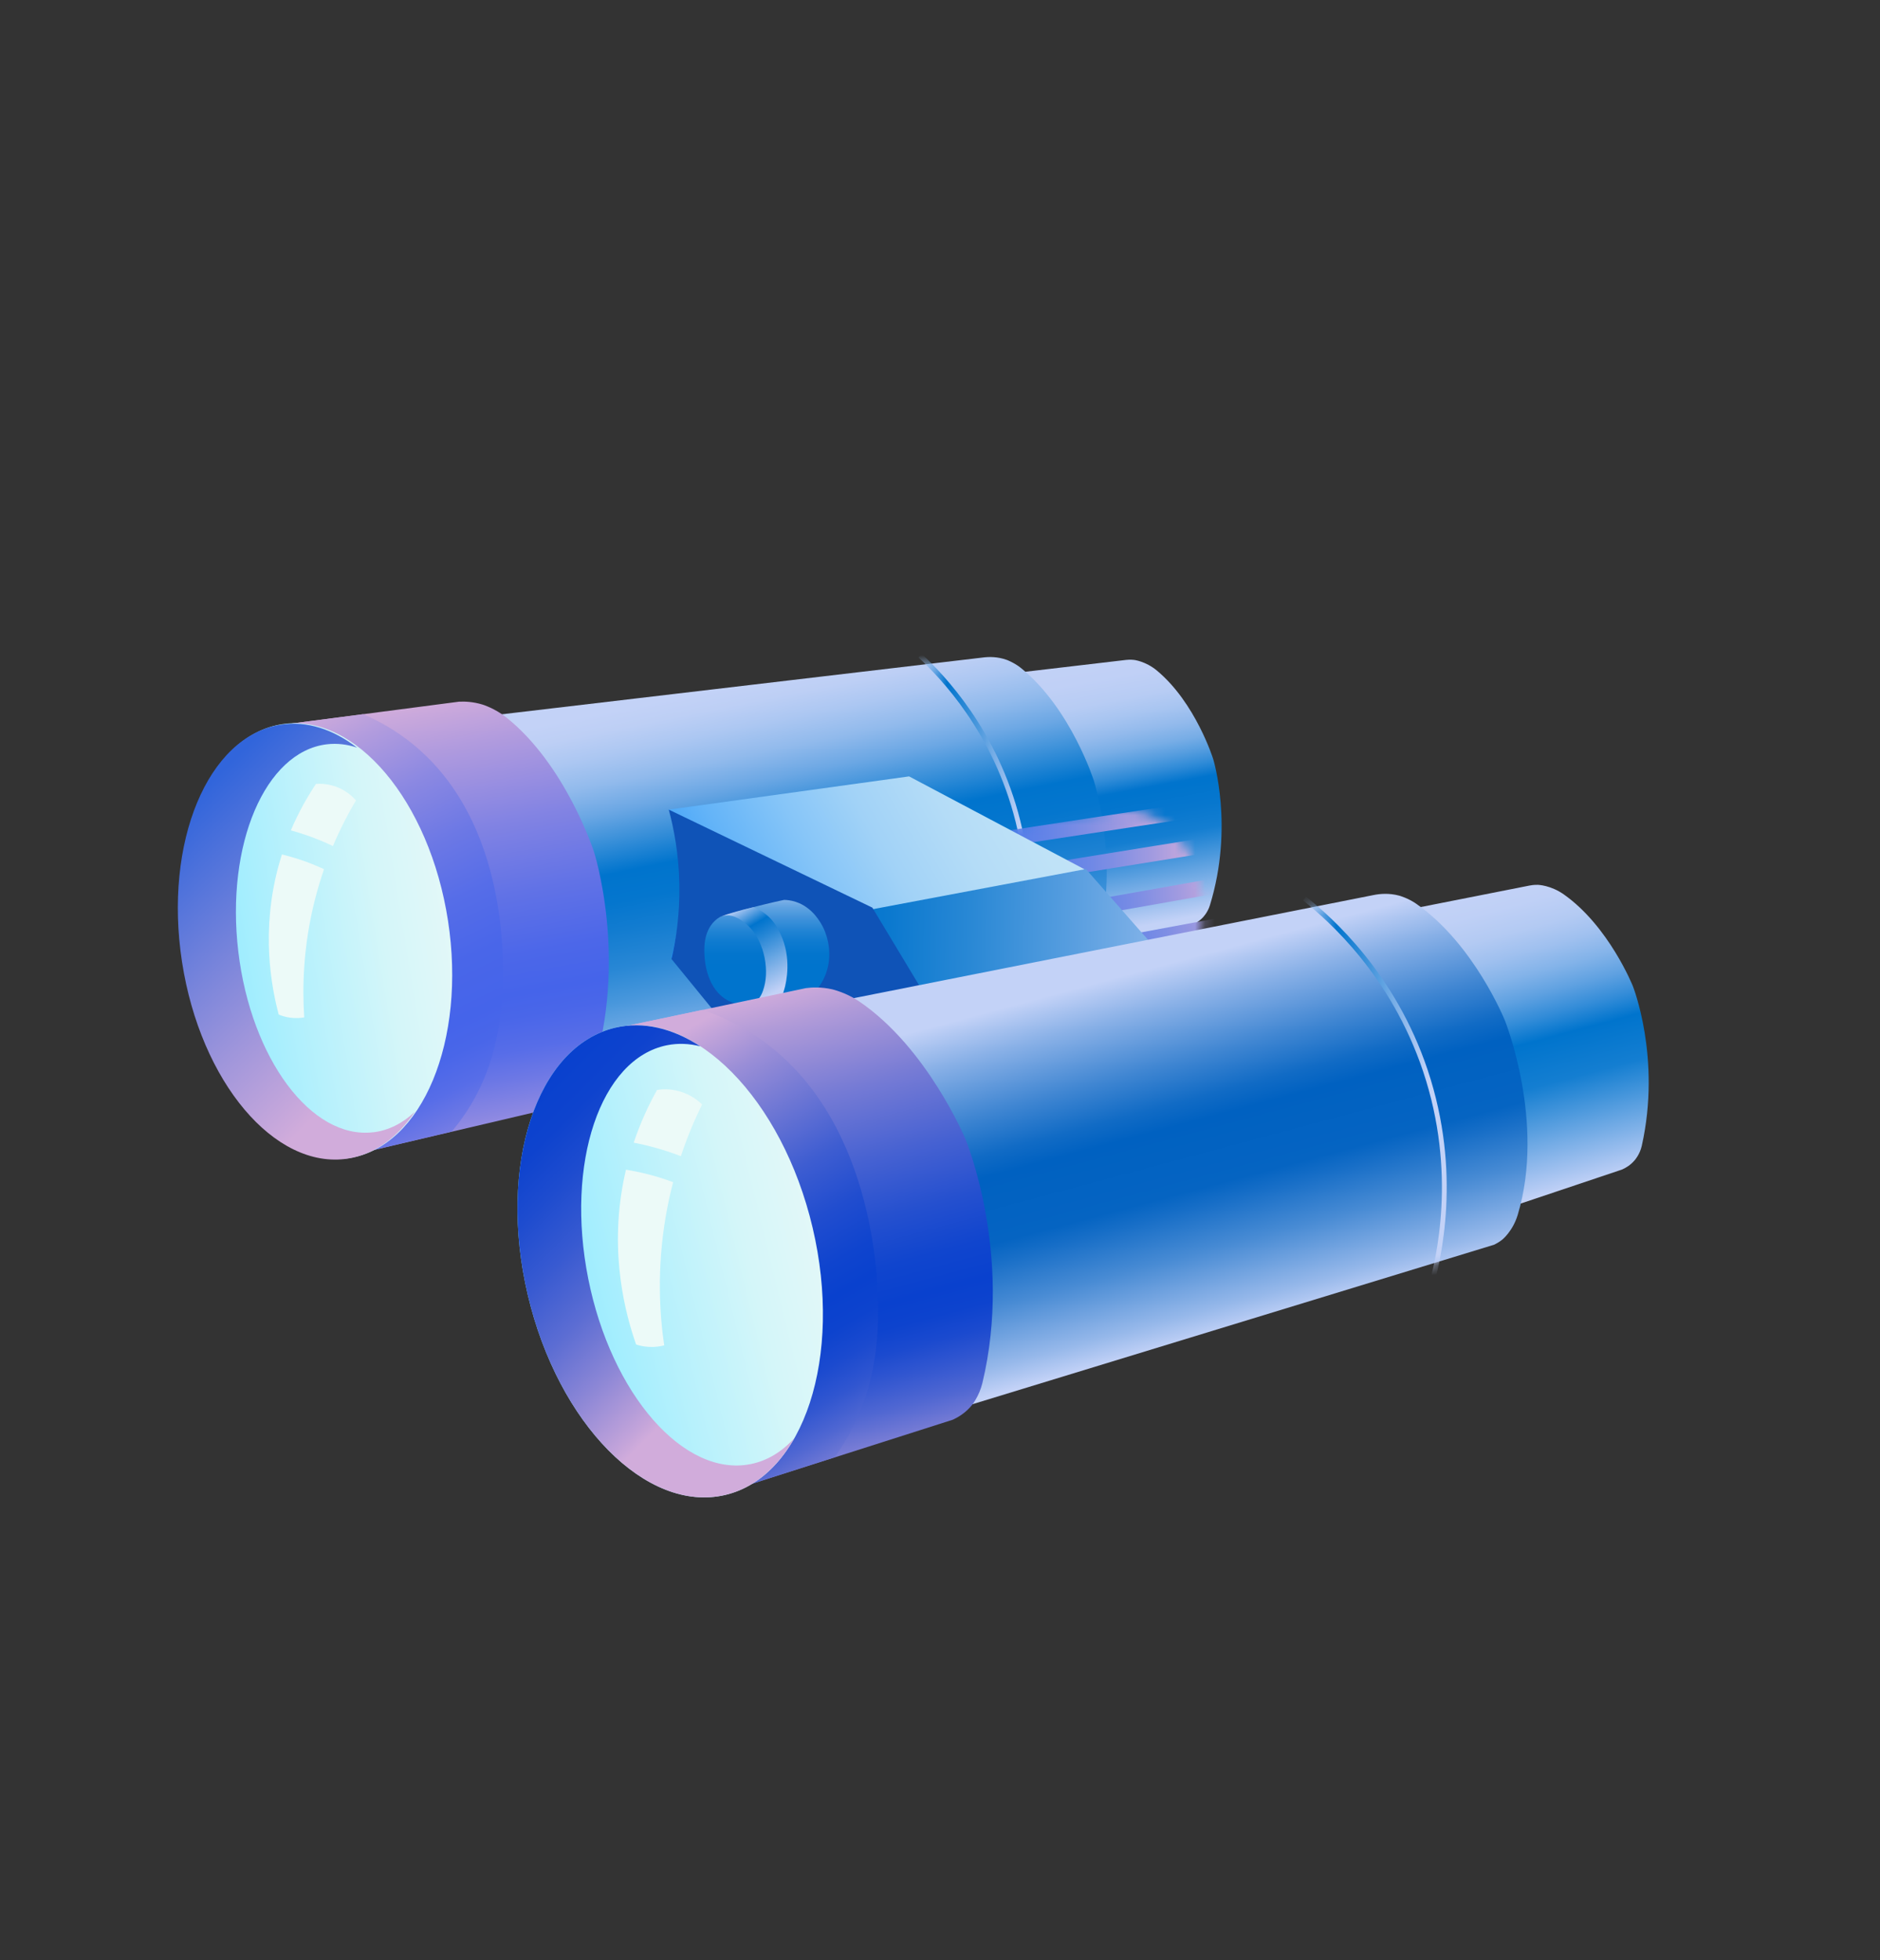<svg width="188" height="196" viewBox="0 0 188 196" fill="none" xmlns="http://www.w3.org/2000/svg"><rect x="0" y="0" width="188" height="196" fill="#333333" stroke="none"/><path d="M100.204 67.439C104.339 66.954 108.477 66.466 112.612 65.982C112.736 65.967 113.026 65.941 113.402 65.982C113.402 65.982 114.559 66.108 115.684 67.042C119.57 70.271 121.317 75.888 121.317 75.888C121.317 75.888 123.417 82.631 120.991 90.513C120.756 91.28 120.26 91.759 120.26 91.759C119.834 92.2 119.356 92.42 119.03 92.535C114.51 93.669 109.99 94.803 105.467 95.937C103.71 86.438 101.957 76.937 100.201 67.439H100.204Z" fill="url(#paint3_linear_396_3120)"></path><path d="M47.332 71.754C64.328 69.749 81.325 67.742 98.321 65.739C98.885 65.668 99.742 65.644 100.673 65.978C100.673 65.978 101.446 66.258 102.139 66.826C107.143 70.912 109.402 78.106 109.402 78.106C109.402 78.106 112.398 87.644 109.185 95.922C108.618 97.382 107.596 98.076 107.596 98.076C107.276 98.293 106.979 98.416 106.8 98.481C89.146 102.4 71.489 106.319 53.835 110.238C51.667 97.409 49.497 84.582 47.329 71.751L47.332 71.754Z" fill="url(#paint4_linear_396_3120)"></path><path d="M28.654 72.409C34.404 71.66 40.152 70.91 45.903 70.158C46.461 70.132 47.312 70.155 48.279 70.455C48.279 70.455 49.495 70.831 50.611 71.718C56.551 76.431 59.38 85.112 59.38 85.112C59.38 85.112 62.904 95.93 59.166 107.44C58.792 108.592 58.074 109.353 58.074 109.353C57.432 110.032 56.705 110.381 56.212 110.563C49.266 112.194 42.316 113.825 35.37 115.458C33.133 101.109 30.895 86.76 28.657 72.412L28.654 72.409Z" fill="url(#paint5_linear_396_3120)"></path><path d="M35.37 115.452C38.636 114.68 41.905 113.91 45.171 113.137C45.523 112.72 46.031 112.085 46.575 111.272C49.6 106.73 50.017 102.12 50.202 99.755C50.363 97.691 51.368 81.978 40.669 73.925C38.951 72.632 37.35 71.852 36.319 71.407C33.764 71.74 31.212 72.075 28.657 72.406C30.895 86.755 33.132 101.103 35.37 115.452Z" fill="url(#paint6_linear_396_3120)"></path><path d="M34.923 115.794C42.228 114.666 46.65 104.038 44.8 92.056C42.951 80.074 35.529 71.276 28.224 72.404C20.919 73.533 16.497 84.161 18.347 96.143C20.197 108.125 27.619 116.923 34.923 115.794Z" fill="url(#paint7_linear_396_3120)"></path><path d="M37.312 113.209C31.144 113.946 25.109 105.858 23.831 95.147C22.554 84.436 26.516 75.154 32.683 74.419C33.703 74.299 34.716 74.419 35.708 74.754C33.324 72.924 30.695 72.049 28.081 72.454C20.777 73.582 16.354 84.209 18.204 96.192C20.054 108.173 27.473 116.972 34.78 115.844C37.462 115.43 39.753 113.732 41.491 111.161C40.27 112.307 38.863 113.029 37.318 113.214L37.312 113.209Z" fill="url(#paint8_linear_396_3120)"></path><mask id="mask0_396_3120" maskUnits="userSpaceOnUse" x="47" y="65" width="64" height="46" style="mask-type: luminance;"><path d="M47.332 71.752C64.328 69.746 81.325 67.739 98.321 65.736C98.885 65.665 99.742 65.642 100.673 65.976C100.673 65.976 101.446 66.256 102.139 66.823C107.143 70.909 109.402 78.104 109.402 78.104C109.402 78.104 112.398 87.641 109.185 95.92C108.618 97.38 107.596 98.073 107.596 98.073C107.276 98.291 106.979 98.414 106.8 98.479C89.146 102.398 71.489 106.317 53.835 110.236C51.667 97.406 49.497 84.579 47.329 71.749L47.332 71.752Z" fill="white"></path></mask><g mask="url(#mask0_396_3120)"><path d="M92.012 65.563C94.224 67.62 99.551 73.123 101.798 82.13C104.171 91.646 101.687 99.387 100.638 102.181" stroke="url(#paint9_linear_396_3120)" stroke-width="0.478" stroke-miterlimit="10"></path></g><path d="M32.404 86.907C31.643 86.552 30.795 86.208 29.858 85.902C29.279 85.714 28.727 85.562 28.195 85.432C28.084 85.776 27.978 86.129 27.878 86.49C26.069 93.047 27.129 98.653 27.872 101.444C28.163 101.564 28.563 101.694 29.05 101.755C29.611 101.826 30.09 101.782 30.425 101.723C30.234 98.867 30.278 94.702 31.508 89.889C31.779 88.837 32.081 87.844 32.404 86.907Z" fill="#ECFAF8"></path><path d="M30.71 83.53C31.655 83.859 32.516 84.223 33.294 84.593C34.055 82.789 34.865 81.262 35.597 80.028C35.3 79.69 34.651 79.043 33.608 78.661C32.766 78.353 32.022 78.35 31.596 78.382C30.789 79.593 29.884 81.144 29.085 83.024C29.605 83.168 30.146 83.333 30.707 83.53H30.71Z" fill="#ECFAF8"></path><mask id="mask1_396_3120" maskUnits="userSpaceOnUse" x="97" y="80" width="24" height="20" style="mask-type: luminance;"><path d="M97.81 82.787C102.077 82.213 106.344 81.641 110.612 81.064C111.525 80.909 113.117 80.779 114.821 81.462C118.374 82.883 119.505 86.671 119.849 87.828C120.935 91.471 119.84 94.594 119.399 95.678C114.048 96.812 108.694 97.95 103.343 99.084C101.498 93.65 99.654 88.219 97.81 82.784V82.787Z" fill="white"></path></mask><g mask="url(#mask1_396_3120)"><path d="M99.058 84.083C106.785 82.905 114.515 81.727 122.242 80.549" stroke="url(#paint10_linear_396_3120)" stroke-width="1.528" stroke-miterlimit="10"></path><path d="M101.795 87.554C109.513 86.309 117.232 85.066 124.947 83.82" stroke="url(#paint11_linear_396_3120)" stroke-width="1.528" stroke-miterlimit="10"></path><path d="M104.544 91.584C112.242 90.221 119.94 88.861 127.637 87.498" stroke="url(#paint12_linear_396_3120)" stroke-width="1.528" stroke-miterlimit="10"></path><path d="M107.167 95.294C114.853 93.866 122.539 92.435 130.225 91.008" stroke="url(#paint13_linear_396_3120)" stroke-width="1.528" stroke-miterlimit="10"></path></g><path d="M91.61 126.094C83.454 115.967 75.298 105.84 67.142 95.715C67.609 93.909 68.061 91.409 68.02 88.421C67.976 85.333 67.421 82.774 66.878 80.952C74.887 79.845 82.899 78.734 90.908 77.627C96.738 80.714 102.568 83.802 108.398 86.89C114.404 93.732 120.413 100.572 126.419 107.414C117.99 109.859 109.561 112.303 101.129 114.747C100.867 114.741 95.393 114.73 92.676 119.198C90.837 122.224 91.445 125.353 91.61 126.097V126.094Z" fill="url(#paint14_linear_396_3120)"></path><path d="M101.272 114.696C109.702 112.251 118.131 109.807 126.563 107.363C120.571 100.538 114.58 93.716 108.588 86.891C100.488 88.416 92.388 89.941 84.288 91.469C88.567 99.495 92.849 107.524 97.128 115.551C99.225 114.69 101.123 114.693 101.275 114.696H101.272Z" fill="url(#paint15_linear_396_3120)"></path><path d="M101.599 114.604C96.811 106.654 92.025 98.704 87.237 90.751C80.451 87.484 73.662 84.217 66.876 80.95C67.386 82.848 67.882 85.398 67.936 88.43C67.989 91.438 67.591 93.986 67.151 95.889C75.352 105.943 83.552 115.996 91.751 126.05C91.587 125.307 90.977 122.178 92.817 119.152C95.534 114.683 101.008 114.695 101.27 114.701C101.378 114.668 101.487 114.636 101.596 114.607L101.599 114.604Z" fill="#0F53B7"></path><path d="M74.678 90.882C75.968 90.53 77.216 90.23 78.411 89.977C78.699 89.983 79.11 90.021 79.574 90.174C81.278 90.729 82.079 92.275 82.303 92.707C82.423 92.939 83.466 95.036 82.573 97.396C82.238 98.28 81.745 98.897 81.416 99.252C79.903 99.523 78.711 99.866 77.865 100.007C76.916 100.166 75.965 100.325 75.016 100.483C74.529 100.519 73.715 100.501 72.884 100.084C70.664 98.97 70.481 96.082 70.452 95.583C70.414 94.978 70.302 93.212 71.459 92.093C71.668 91.893 71.871 91.755 72.023 91.667C72.875 91.396 73.762 91.132 74.684 90.879L74.678 90.882Z" fill="url(#paint16_linear_396_3120)"></path><path d="M75.351 90.703C75.163 90.75 74.658 90.873 74.52 90.906C74.52 90.906 72.969 91.288 72.018 91.667C72.018 91.667 72.25 91.581 72.511 91.543C73.427 91.411 74.25 92.081 74.593 92.36C76.329 93.776 76.963 96.737 76.405 98.709C76.279 99.152 76.071 99.852 75.422 100.233C75.01 100.474 74.587 100.492 74.326 100.477C74.49 100.486 74.728 100.495 75.016 100.48C75.624 100.451 76.062 100.342 76.358 100.281C76.752 100.198 77.328 100.084 78.059 99.963C78.168 99.713 78.317 99.332 78.447 98.856C78.626 98.203 79.193 95.794 78.038 93.356C77.815 92.883 77.463 92.163 76.699 91.511C76.194 91.079 75.692 90.835 75.351 90.7V90.703Z" fill="url(#paint17_linear_396_3120)"></path><path d="M139.55 91.19C144.017 90.308 148.484 89.424 152.951 88.543C153.084 88.516 153.401 88.46 153.812 88.472C153.812 88.472 155.084 88.51 156.388 89.433C160.899 92.62 163.284 98.593 163.284 98.593C163.284 98.593 166.147 105.765 164.179 114.561C163.989 115.419 163.489 115.98 163.489 115.98C163.063 116.497 162.558 116.779 162.215 116.932C157.383 118.553 152.555 120.175 147.724 121.797C144.998 111.594 142.276 101.39 139.55 91.187V91.19Z" fill="url(#paint18_linear_396_3120)"></path><path d="M82.291 100.411C100.644 96.771 118.997 93.134 137.35 89.493C137.958 89.37 138.889 89.27 139.935 89.555C139.935 89.555 140.801 89.793 141.606 90.351C147.409 94.376 150.487 102.027 150.487 102.027C150.487 102.027 154.567 112.165 151.774 121.464C151.28 123.103 150.226 123.946 150.226 123.946C149.894 124.211 149.583 124.37 149.395 124.458C130.487 130.239 111.578 136.018 92.67 141.8C89.211 128.004 85.754 114.207 82.294 100.411H82.291Z" fill="url(#paint19_linear_396_3120)"></path><path d="M61.991 102.721C68.194 101.413 74.396 100.103 80.599 98.796C81.204 98.719 82.135 98.672 83.213 98.916C83.213 98.916 84.57 99.225 85.862 100.091C92.741 104.718 96.565 113.941 96.565 113.941C96.565 113.941 101.331 125.428 98.236 138.293C97.927 139.58 97.208 140.473 97.208 140.473C96.568 141.269 95.804 141.71 95.281 141.951C87.848 144.322 80.417 146.693 72.984 149.066C69.318 133.619 65.653 118.171 61.988 102.724L61.991 102.721Z" fill="url(#paint20_linear_396_3120)"></path><path d="M72.984 149.063C76.48 147.944 79.975 146.822 83.469 145.702C83.819 145.217 84.318 144.483 84.84 143.549C87.751 138.34 87.81 133.281 87.81 130.687C87.81 128.421 87.56 111.211 75.213 103.346C73.23 102.083 71.421 101.369 70.255 100.975C67.501 101.557 64.746 102.139 61.992 102.72C65.656 118.168 69.321 133.616 72.987 149.063H72.984Z" fill="url(#paint21_linear_396_3120)"></path><path d="M72.524 149.475C80.39 147.621 84.302 135.659 81.263 122.758C78.224 109.856 69.384 100.901 61.518 102.755C53.652 104.609 49.74 116.571 52.779 129.472C55.818 142.373 64.659 151.329 72.524 149.475Z" fill="url(#paint22_linear_396_3120)"></path><path d="M75.06 146.389C68.402 147.72 61.133 139.421 58.825 127.857C56.516 116.291 60.044 105.837 66.702 104.509C67.803 104.289 68.919 104.339 70.026 104.615C67.271 102.823 64.332 102.094 61.515 102.758C53.65 104.612 49.738 116.573 52.775 129.473C55.814 142.373 64.652 151.328 72.52 149.474C75.407 148.793 77.759 146.748 79.433 143.795C78.2 145.15 76.728 146.058 75.06 146.389Z" fill="url(#paint23_linear_396_3120)"></path><mask id="mask2_396_3120" maskUnits="userSpaceOnUse" x="82" y="89" width="71" height="53" style="mask-type: luminance;"><path d="M82.291 100.413C100.644 96.773 118.997 93.136 137.35 89.495C137.958 89.372 138.889 89.272 139.935 89.557C139.935 89.557 140.801 89.795 141.606 90.353C147.409 94.378 150.487 102.029 150.487 102.029C150.487 102.029 154.567 112.167 151.774 121.466C151.28 123.105 150.226 123.948 150.226 123.948C149.894 124.213 149.583 124.371 149.395 124.46C130.487 130.241 111.578 136.02 92.67 141.802C89.211 128.006 85.754 114.209 82.294 100.413H82.291Z" fill="white"></path></mask><g mask="url(#mask2_396_3120)"><path d="M130.46 89.849C133.045 91.9 139.324 97.444 142.543 107.069C145.941 117.237 143.894 125.889 142.992 129.021" stroke="url(#paint24_linear_396_3120)" stroke-width="0.478" stroke-miterlimit="10"></path></g><path d="M67.315 118.201C66.458 117.88 65.5 117.575 64.452 117.322C63.806 117.166 63.189 117.046 62.599 116.952C62.508 117.337 62.422 117.73 62.343 118.133C60.93 125.437 62.566 131.453 63.612 134.433C63.938 134.538 64.384 134.647 64.925 134.67C65.544 134.7 66.058 134.612 66.42 134.521C65.967 131.424 65.662 126.879 66.59 121.529C66.793 120.36 67.039 119.252 67.313 118.203L67.315 118.201Z" fill="#ECFAF8"></path><path d="M65.18 114.661C66.24 114.94 67.21 115.263 68.088 115.601C68.763 113.571 69.515 111.834 70.208 110.427C69.856 110.083 69.095 109.434 67.926 109.108C66.981 108.844 66.173 108.905 65.709 108.976C64.931 110.362 64.079 112.134 63.371 114.249C63.953 114.361 64.555 114.496 65.183 114.661H65.18Z" fill="#ECFAF8"></path><defs><linearGradient id="paint0_linear_396_3120" x1="143.486" y1="147.381" x2="158.969" y2="117.698" gradientUnits="userSpaceOnUse"><stop stop-color="#94EBFF"></stop><stop offset="0.11" stop-color="#99EAFF"></stop><stop offset="0.24" stop-color="#A9E9FF"></stop><stop offset="0.39" stop-color="#C3E8FF"></stop><stop offset="0.56" stop-color="#E7E6FF"></stop><stop offset="0.59" stop-color="#F1E6FF"></stop></linearGradient><linearGradient id="paint1_linear_396_3120" x1="43.656" y1="73.21" x2="49.007" y2="60.39" gradientUnits="userSpaceOnUse"><stop stop-color="#94EBFF"></stop><stop offset="0.13" stop-color="#99EAFF"></stop><stop offset="0.31" stop-color="#A9E9FF"></stop><stop offset="0.5" stop-color="#C3E8FF"></stop><stop offset="0.7" stop-color="#E7E6FF"></stop><stop offset="0.75" stop-color="#F1E6FF"></stop></linearGradient><linearGradient id="paint2_linear_396_3120" x1="9.644" y1="128.07" x2="16.321" y2="93.669" gradientUnits="userSpaceOnUse"><stop stop-color="#94EBFF"></stop><stop offset="0.13" stop-color="#99EAFF"></stop><stop offset="0.31" stop-color="#A9E9FF"></stop><stop offset="0.5" stop-color="#C3E8FF"></stop><stop offset="0.7" stop-color="#E7E6FF"></stop><stop offset="0.75" stop-color="#F1E6FF"></stop></linearGradient><linearGradient id="paint3_linear_396_3120" x1="109.476" y1="64.531" x2="115.668" y2="97.848" gradientUnits="userSpaceOnUse"><stop stop-color="#C3D2F7"></stop><stop offset="0.1" stop-color="#C0D0F6"></stop><stop offset="0.17" stop-color="#B7CCF4"></stop><stop offset="0.22" stop-color="#A8C5F1"></stop><stop offset="0.27" stop-color="#93BAEC"></stop><stop offset="0.32" stop-color="#77ADE6"></stop><stop offset="0.36" stop-color="#559DDF"></stop><stop offset="0.4" stop-color="#2E8AD7"></stop><stop offset="0.44" stop-color="#0174CD"></stop><stop offset="0.45" stop-color="#0074CD"></stop><stop offset="0.52" stop-color="#0777CE"></stop><stop offset="0.59" stop-color="#147ED1"></stop><stop offset="0.68" stop-color="#539CDE"></stop><stop offset="0.84" stop-color="#C3D2F7"></stop></linearGradient><linearGradient id="paint4_linear_396_3120" x1="75.403" y1="63.368" x2="84.788" y2="109.402" gradientUnits="userSpaceOnUse"><stop offset="0.1" stop-color="#C3D2F7"></stop><stop offset="0.14" stop-color="#BDCFF5"></stop><stop offset="0.19" stop-color="#ACC7F2"></stop><stop offset="0.25" stop-color="#91BAEC"></stop><stop offset="0.31" stop-color="#6BA7E4"></stop><stop offset="0.37" stop-color="#3A90D9"></stop><stop offset="0.44" stop-color="#0074CD"></stop><stop offset="0.5" stop-color="#0476CE"></stop><stop offset="0.56" stop-color="#127CD0"></stop><stop offset="0.64" stop-color="#2887D5"></stop><stop offset="0.71" stop-color="#4897DC"></stop><stop offset="0.78" stop-color="#71AAE5"></stop><stop offset="0.86" stop-color="#A2C2F0"></stop><stop offset="0.91" stop-color="#C3D2F7"></stop></linearGradient><linearGradient id="paint5_linear_396_3120" x1="41.181" y1="66.409" x2="51.298" y2="120.875" gradientUnits="userSpaceOnUse"><stop offset="0.07" stop-color="#D1ACDB"></stop><stop offset="0.16" stop-color="#B19BDE"></stop><stop offset="0.31" stop-color="#8283E3"></stop><stop offset="0.44" stop-color="#6172E6"></stop><stop offset="0.55" stop-color="#4C67E9"></stop><stop offset="0.62" stop-color="#4564EA"></stop><stop offset="0.66" stop-color="#4966E9"></stop><stop offset="0.72" stop-color="#576DE8"></stop><stop offset="0.77" stop-color="#6D78E5"></stop><stop offset="0.83" stop-color="#8C88E2"></stop><stop offset="0.89" stop-color="#B49DDE"></stop><stop offset="0.92" stop-color="#D1ACDB"></stop></linearGradient><linearGradient id="paint6_linear_396_3120" x1="28.702" y1="72.386" x2="51.804" y2="120.76" gradientUnits="userSpaceOnUse"><stop stop-color="#D1ACDB"></stop><stop offset="0.08" stop-color="#B29CDE"></stop><stop offset="0.2" stop-color="#8B88E2"></stop><stop offset="0.32" stop-color="#6C78E5"></stop><stop offset="0.43" stop-color="#566DE8"></stop><stop offset="0.54" stop-color="#4966E9"></stop><stop offset="0.64" stop-color="#4564EA"></stop><stop offset="0.69" stop-color="#4966E9"></stop><stop offset="0.75" stop-color="#576DE8"></stop><stop offset="0.8" stop-color="#6D78E5"></stop><stop offset="0.86" stop-color="#8C88E2"></stop><stop offset="0.92" stop-color="#B49DDE"></stop><stop offset="0.96" stop-color="#D1ACDB"></stop></linearGradient><linearGradient id="paint7_linear_396_3120" x1="80.323" y1="86.231" x2="0.989" y2="99.084" gradientUnits="userSpaceOnUse"><stop offset="0.36" stop-color="#ECFAF8"></stop><stop offset="0.43" stop-color="#E5F8F8"></stop><stop offset="0.53" stop-color="#D4F6F9"></stop><stop offset="0.63" stop-color="#B8F1FC"></stop><stop offset="0.73" stop-color="#9AECFF"></stop><stop offset="0.75" stop-color="#94EBFF"></stop></linearGradient><linearGradient id="paint8_linear_396_3120" x1="17.67" y1="80.478" x2="45.105" y2="107.9" gradientUnits="userSpaceOnUse"><stop offset="0.02" stop-color="#3165DB"></stop><stop offset="0.55" stop-color="#9E95DB"></stop><stop offset="0.82" stop-color="#D1ACDB"></stop></linearGradient><linearGradient id="paint9_linear_396_3120" x1="90.176" y1="83.2" x2="104.105" y2="84.291" gradientUnits="userSpaceOnUse"><stop offset="0.05" stop-color="#99BEEE"></stop><stop offset="0.07" stop-color="#91BAEC"></stop><stop offset="0.1" stop-color="#7CB0E7"></stop><stop offset="0.15" stop-color="#5A9FE0"></stop><stop offset="0.2" stop-color="#2C89D6"></stop><stop offset="0.24" stop-color="#0074CD"></stop><stop offset="0.45" stop-color="#4093DA"></stop><stop offset="0.85" stop-color="#C3D2F7"></stop></linearGradient><linearGradient id="paint10_linear_396_3120" x1="98.709" y1="82.464" x2="122.584" y2="82.181" gradientUnits="userSpaceOnUse"><stop stop-color="#4F7DEA"></stop><stop offset="0.11" stop-color="#547EE9"></stop><stop offset="0.25" stop-color="#6484E7"></stop><stop offset="0.41" stop-color="#7E8EE4"></stop><stop offset="0.58" stop-color="#A29BE0"></stop><stop offset="0.76" stop-color="#D1ACDB"></stop></linearGradient><linearGradient id="paint11_linear_396_3120" x1="101.422" y1="85.689" x2="125.323" y2="85.689" gradientUnits="userSpaceOnUse"><stop stop-color="#4F7DEA"></stop><stop offset="0.11" stop-color="#547EE9"></stop><stop offset="0.25" stop-color="#6484E7"></stop><stop offset="0.41" stop-color="#7E8EE4"></stop><stop offset="0.58" stop-color="#A29BE0"></stop><stop offset="0.76" stop-color="#D1ACDB"></stop></linearGradient><linearGradient id="paint12_linear_396_3120" x1="104.157" y1="89.972" x2="128.02" y2="89.122" gradientUnits="userSpaceOnUse"><stop stop-color="#4F7DEA"></stop><stop offset="0.11" stop-color="#547EE9"></stop><stop offset="0.25" stop-color="#6484E7"></stop><stop offset="0.41" stop-color="#7E8EE4"></stop><stop offset="0.58" stop-color="#A29BE0"></stop><stop offset="0.76" stop-color="#D1ACDB"></stop></linearGradient><linearGradient id="paint13_linear_396_3120" x1="106.735" y1="93.149" x2="130.654" y2="93.149" gradientUnits="userSpaceOnUse"><stop stop-color="#4F7DEA"></stop><stop offset="0.11" stop-color="#547EE9"></stop><stop offset="0.25" stop-color="#6484E7"></stop><stop offset="0.41" stop-color="#7E8EE4"></stop><stop offset="0.58" stop-color="#A29BE0"></stop><stop offset="0.76" stop-color="#D1ACDB"></stop></linearGradient><linearGradient id="paint14_linear_396_3120" x1="73.861" y1="107.339" x2="113.261" y2="84.598" gradientUnits="userSpaceOnUse"><stop stop-color="#1F91FA"></stop><stop offset="0.09" stop-color="#3B9FF9"></stop><stop offset="0.23" stop-color="#64B4F8"></stop><stop offset="0.38" stop-color="#86C5F8"></stop><stop offset="0.52" stop-color="#A1D2F7"></stop><stop offset="0.68" stop-color="#B4DCF7"></stop><stop offset="0.83" stop-color="#BFE2F7"></stop><stop offset="1" stop-color="#C3E4F7"></stop></linearGradient><linearGradient id="paint15_linear_396_3120" x1="84.088" y1="100.807" x2="126.691" y2="101.737" gradientUnits="userSpaceOnUse"><stop stop-color="#0074CD"></stop><stop offset="0.11" stop-color="#0B79CF"></stop><stop offset="0.3" stop-color="#2988D5"></stop><stop offset="0.55" stop-color="#5A9FE0"></stop><stop offset="0.85" stop-color="#9DC0EE"></stop><stop offset="1" stop-color="#C3D2F7"></stop></linearGradient><linearGradient id="paint16_linear_396_3120" x1="76.678" y1="100.495" x2="76.678" y2="88.453" gradientUnits="userSpaceOnUse"><stop offset="0.33" stop-color="#0074CD"></stop><stop offset="0.43" stop-color="#0375CD"></stop><stop offset="0.53" stop-color="#0F7BD0"></stop><stop offset="0.62" stop-color="#2284D4"></stop><stop offset="0.71" stop-color="#3D91DA"></stop><stop offset="0.81" stop-color="#5FA2E1"></stop><stop offset="0.9" stop-color="#89B6EA"></stop><stop offset="0.99" stop-color="#BBCEF5"></stop><stop offset="1" stop-color="#C3D2F7"></stop></linearGradient><linearGradient id="paint17_linear_396_3120" x1="72.881" y1="91.17" x2="77.985" y2="100.006" gradientUnits="userSpaceOnUse"><stop stop-color="#C3D2F7"></stop><stop offset="0.23" stop-color="#0074CD"></stop><stop offset="0.39" stop-color="#2A88D6"></stop><stop offset="0.75" stop-color="#93BBEC"></stop><stop offset="0.91" stop-color="#C3D2F7"></stop></linearGradient><linearGradient id="paint18_linear_396_3120" x1="149.774" y1="88.62" x2="159.367" y2="124.405" gradientUnits="userSpaceOnUse"><stop stop-color="#C3D2F7"></stop><stop offset="0.06" stop-color="#BFD0F6"></stop><stop offset="0.13" stop-color="#B3CAF3"></stop><stop offset="0.19" stop-color="#9FC0EF"></stop><stop offset="0.25" stop-color="#83B3E9"></stop><stop offset="0.31" stop-color="#5FA1E1"></stop><stop offset="0.37" stop-color="#338CD8"></stop><stop offset="0.43" stop-color="#0074CD"></stop><stop offset="0.55" stop-color="#147ED1"></stop><stop offset="0.63" stop-color="#4495DB"></stop><stop offset="0.78" stop-color="#9FC0EF"></stop><stop offset="0.84" stop-color="#C3D2F7"></stop></linearGradient><linearGradient id="paint19_linear_396_3120" x1="113.572" y1="91.736" x2="125.004" y2="134.382" gradientUnits="userSpaceOnUse"><stop offset="0.12" stop-color="#C3D2F7"></stop><stop offset="0.21" stop-color="#8AB1E7"></stop><stop offset="0.34" stop-color="#4086D2"></stop><stop offset="0.43" stop-color="#116BC5"></stop><stop offset="0.48" stop-color="#0061C1"></stop><stop offset="0.63" stop-color="#0564C2"></stop><stop offset="0.67" stop-color="#176EC7"></stop><stop offset="0.77" stop-color="#488BD4"></stop><stop offset="0.9" stop-color="#96B8EA"></stop><stop offset="0.96" stop-color="#C3D2F7"></stop></linearGradient><linearGradient id="paint20_linear_396_3120" x1="75.125" y1="95.111" x2="90.803" y2="153.609" gradientUnits="userSpaceOnUse"><stop offset="0.07" stop-color="#D1ACDB"></stop><stop offset="0.13" stop-color="#B19BD8"></stop><stop offset="0.26" stop-color="#767BD5"></stop><stop offset="0.38" stop-color="#4762D2"></stop><stop offset="0.48" stop-color="#2550CF"></stop><stop offset="0.56" stop-color="#1045CE"></stop><stop offset="0.62" stop-color="#0941CE"></stop><stop offset="0.66" stop-color="#0D43CE"></stop><stop offset="0.7" stop-color="#1B4ACF"></stop><stop offset="0.74" stop-color="#3156D0"></stop><stop offset="0.79" stop-color="#5067D2"></stop><stop offset="0.84" stop-color="#797DD5"></stop><stop offset="0.89" stop-color="#A997D8"></stop><stop offset="0.92" stop-color="#D1ACDB"></stop></linearGradient><linearGradient id="paint21_linear_396_3120" x1="62.035" y1="102.694" x2="91.346" y2="153.444" gradientUnits="userSpaceOnUse"><stop offset="0.06" stop-color="#D1ACDB"></stop><stop offset="0.16" stop-color="#9A8ED7"></stop><stop offset="0.27" stop-color="#6773D4"></stop><stop offset="0.36" stop-color="#3E5DD1"></stop><stop offset="0.45" stop-color="#214DCF"></stop><stop offset="0.53" stop-color="#0F44CE"></stop><stop offset="0.58" stop-color="#0941CE"></stop><stop offset="0.63" stop-color="#0D43CE"></stop><stop offset="0.68" stop-color="#1B4ACF"></stop><stop offset="0.73" stop-color="#3156D0"></stop><stop offset="0.78" stop-color="#5067D2"></stop><stop offset="0.83" stop-color="#797DD5"></stop><stop offset="0.88" stop-color="#A997D8"></stop><stop offset="0.92" stop-color="#D1ACDB"></stop></linearGradient><linearGradient id="paint22_linear_396_3120" x1="119.599" y1="113.429" x2="34.23" y2="134.211" gradientUnits="userSpaceOnUse"><stop offset="0.36" stop-color="#ECFAF8"></stop><stop offset="0.43" stop-color="#E5F8F8"></stop><stop offset="0.53" stop-color="#D4F6F9"></stop><stop offset="0.63" stop-color="#B8F1FC"></stop><stop offset="0.73" stop-color="#9AECFF"></stop><stop offset="0.75" stop-color="#94EBFF"></stop></linearGradient><linearGradient id="paint23_linear_396_3120" x1="51.456" y1="110.826" x2="82.31" y2="141.673" gradientUnits="userSpaceOnUse"><stop offset="0.01" stop-color="#0941CE"></stop><stop offset="0.1" stop-color="#0E43CE"></stop><stop offset="0.2" stop-color="#1E4CCF"></stop><stop offset="0.32" stop-color="#385AD1"></stop><stop offset="0.45" stop-color="#5C6DD3"></stop><stop offset="0.58" stop-color="#8B86D6"></stop><stop offset="0.72" stop-color="#C3A4DA"></stop><stop offset="0.75" stop-color="#D1ACDB"></stop></linearGradient><linearGradient id="paint24_linear_396_3120" x1="130.005" y1="109.251" x2="145.165" y2="109.251" gradientUnits="userSpaceOnUse"><stop offset="0.05" stop-color="#99BEEE"></stop><stop offset="0.07" stop-color="#91BAEC"></stop><stop offset="0.1" stop-color="#7CB0E7"></stop><stop offset="0.15" stop-color="#5A9FE0"></stop><stop offset="0.2" stop-color="#2C89D6"></stop><stop offset="0.24" stop-color="#0074CD"></stop><stop offset="0.45" stop-color="#4093DA"></stop><stop offset="0.85" stop-color="#C3D2F7"></stop></linearGradient><linearGradient id="paint25_linear_396_3120" x1="66.451" y1="72.392" x2="72.786" y2="36.402" gradientUnits="userSpaceOnUse"><stop stop-color="#94EBFF"></stop><stop offset="0.13" stop-color="#99EBFE"></stop><stop offset="0.29" stop-color="#A9EEFD"></stop><stop offset="0.47" stop-color="#C3F3FB"></stop><stop offset="0.67" stop-color="#E7F9F8"></stop><stop offset="0.69" stop-color="#ECFAF8"></stop></linearGradient><linearGradient id="paint26_linear_396_3120" x1="87.909" y1="200.611" x2="93.688" y2="174.379" gradientUnits="userSpaceOnUse"><stop stop-color="#94EBFF"></stop><stop offset="0.16" stop-color="#99EAFF"></stop><stop offset="0.36" stop-color="#A9E9FF"></stop><stop offset="0.58" stop-color="#C3E8FF"></stop><stop offset="0.81" stop-color="#E7E6FF"></stop><stop offset="0.87" stop-color="#F1E6FF"></stop></linearGradient><linearGradient id="paint27_linear_396_3120" x1="96.908" y1="178.369" x2="111.615" y2="153.19" gradientUnits="userSpaceOnUse"><stop stop-color="#94EBFF"></stop><stop offset="0.13" stop-color="#99EBFE"></stop><stop offset="0.29" stop-color="#A9EEFD"></stop><stop offset="0.47" stop-color="#C3F3FB"></stop><stop offset="0.67" stop-color="#E7F9F8"></stop><stop offset="0.69" stop-color="#ECFAF8"></stop></linearGradient><linearGradient id="paint28_linear_396_3120" x1="32.473" y1="38.527" x2="41.521" y2="3.042" gradientUnits="userSpaceOnUse"><stop stop-color="#94EBFF"></stop><stop offset="0.09" stop-color="#99EBFE"></stop><stop offset="0.21" stop-color="#A9EEFD"></stop><stop offset="0.35" stop-color="#C3F3FB"></stop><stop offset="0.49" stop-color="#E7F9F8"></stop><stop offset="0.51" stop-color="#ECFAF8"></stop></linearGradient><linearGradient id="paint29_linear_396_3120" x1="175.353" y1="141.09" x2="183.786" y2="128.29" gradientUnits="userSpaceOnUse"><stop stop-color="#94EBFF"></stop><stop offset="0.13" stop-color="#99EAFF"></stop><stop offset="0.31" stop-color="#A9E9FF"></stop><stop offset="0.5" stop-color="#C3E8FF"></stop><stop offset="0.7" stop-color="#E7E6FF"></stop><stop offset="0.75" stop-color="#F1E6FF"></stop></linearGradient><linearGradient id="paint30_linear_396_3120" x1="160.828" y1="64.469" x2="163.101" y2="52.467" gradientUnits="userSpaceOnUse"><stop stop-color="#94EBFF"></stop><stop offset="0.13" stop-color="#99EBFE"></stop><stop offset="0.29" stop-color="#A9EEFD"></stop><stop offset="0.48" stop-color="#C3F3FB"></stop><stop offset="0.67" stop-color="#E7F9F8"></stop><stop offset="0.7" stop-color="#ECFAF8"></stop></linearGradient><linearGradient id="paint31_linear_396_3120" x1="176.6" y1="163.261" x2="176.6" y2="144.582" gradientUnits="userSpaceOnUse"><stop stop-color="#94EBFF"></stop><stop offset="0.13" stop-color="#99EBFE"></stop><stop offset="0.29" stop-color="#A9EEFD"></stop><stop offset="0.47" stop-color="#C3F3FB"></stop><stop offset="0.67" stop-color="#E7F9F8"></stop><stop offset="0.69" stop-color="#ECFAF8"></stop></linearGradient><linearGradient id="paint32_linear_396_3120" x1="172.246" y1="76.71" x2="171.734" y2="62.059" gradientUnits="userSpaceOnUse"><stop stop-color="#94EBFF"></stop><stop offset="0.13" stop-color="#99EAFF"></stop><stop offset="0.31" stop-color="#A9E9FF"></stop><stop offset="0.5" stop-color="#C3E8FF"></stop><stop offset="0.7" stop-color="#E7E6FF"></stop><stop offset="0.75" stop-color="#F1E6FF"></stop></linearGradient><linearGradient id="paint33_linear_396_3120" x1="115.431" y1="29.515" x2="111.467" y2="0.402" gradientUnits="userSpaceOnUse"><stop stop-color="#94EBFF"></stop><stop offset="0.12" stop-color="#99EBFE"></stop><stop offset="0.26" stop-color="#A9EEFD"></stop><stop offset="0.42" stop-color="#C3F3FB"></stop><stop offset="0.6" stop-color="#E7F9F8"></stop><stop offset="0.62" stop-color="#ECFAF8"></stop></linearGradient><linearGradient id="paint34_linear_396_3120" x1="20.612" y1="60.496" x2="21.167" y2="51.455" gradientUnits="userSpaceOnUse"><stop stop-color="#94EBFF"></stop><stop offset="0.13" stop-color="#99EAFF"></stop><stop offset="0.31" stop-color="#A9E9FF"></stop><stop offset="0.5" stop-color="#C3E8FF"></stop><stop offset="0.7" stop-color="#E7E6FF"></stop><stop offset="0.75" stop-color="#F1E6FF"></stop></linearGradient><linearGradient id="paint35_linear_396_3120" x1="97.678" y1="27.515" x2="103.623" y2="14.557" gradientUnits="userSpaceOnUse"><stop stop-color="#94EBFF"></stop><stop offset="0.13" stop-color="#99EAFF"></stop><stop offset="0.31" stop-color="#A9E9FF"></stop><stop offset="0.5" stop-color="#C3E8FF"></stop><stop offset="0.7" stop-color="#E7E6FF"></stop><stop offset="0.75" stop-color="#F1E6FF"></stop></linearGradient></defs></svg>